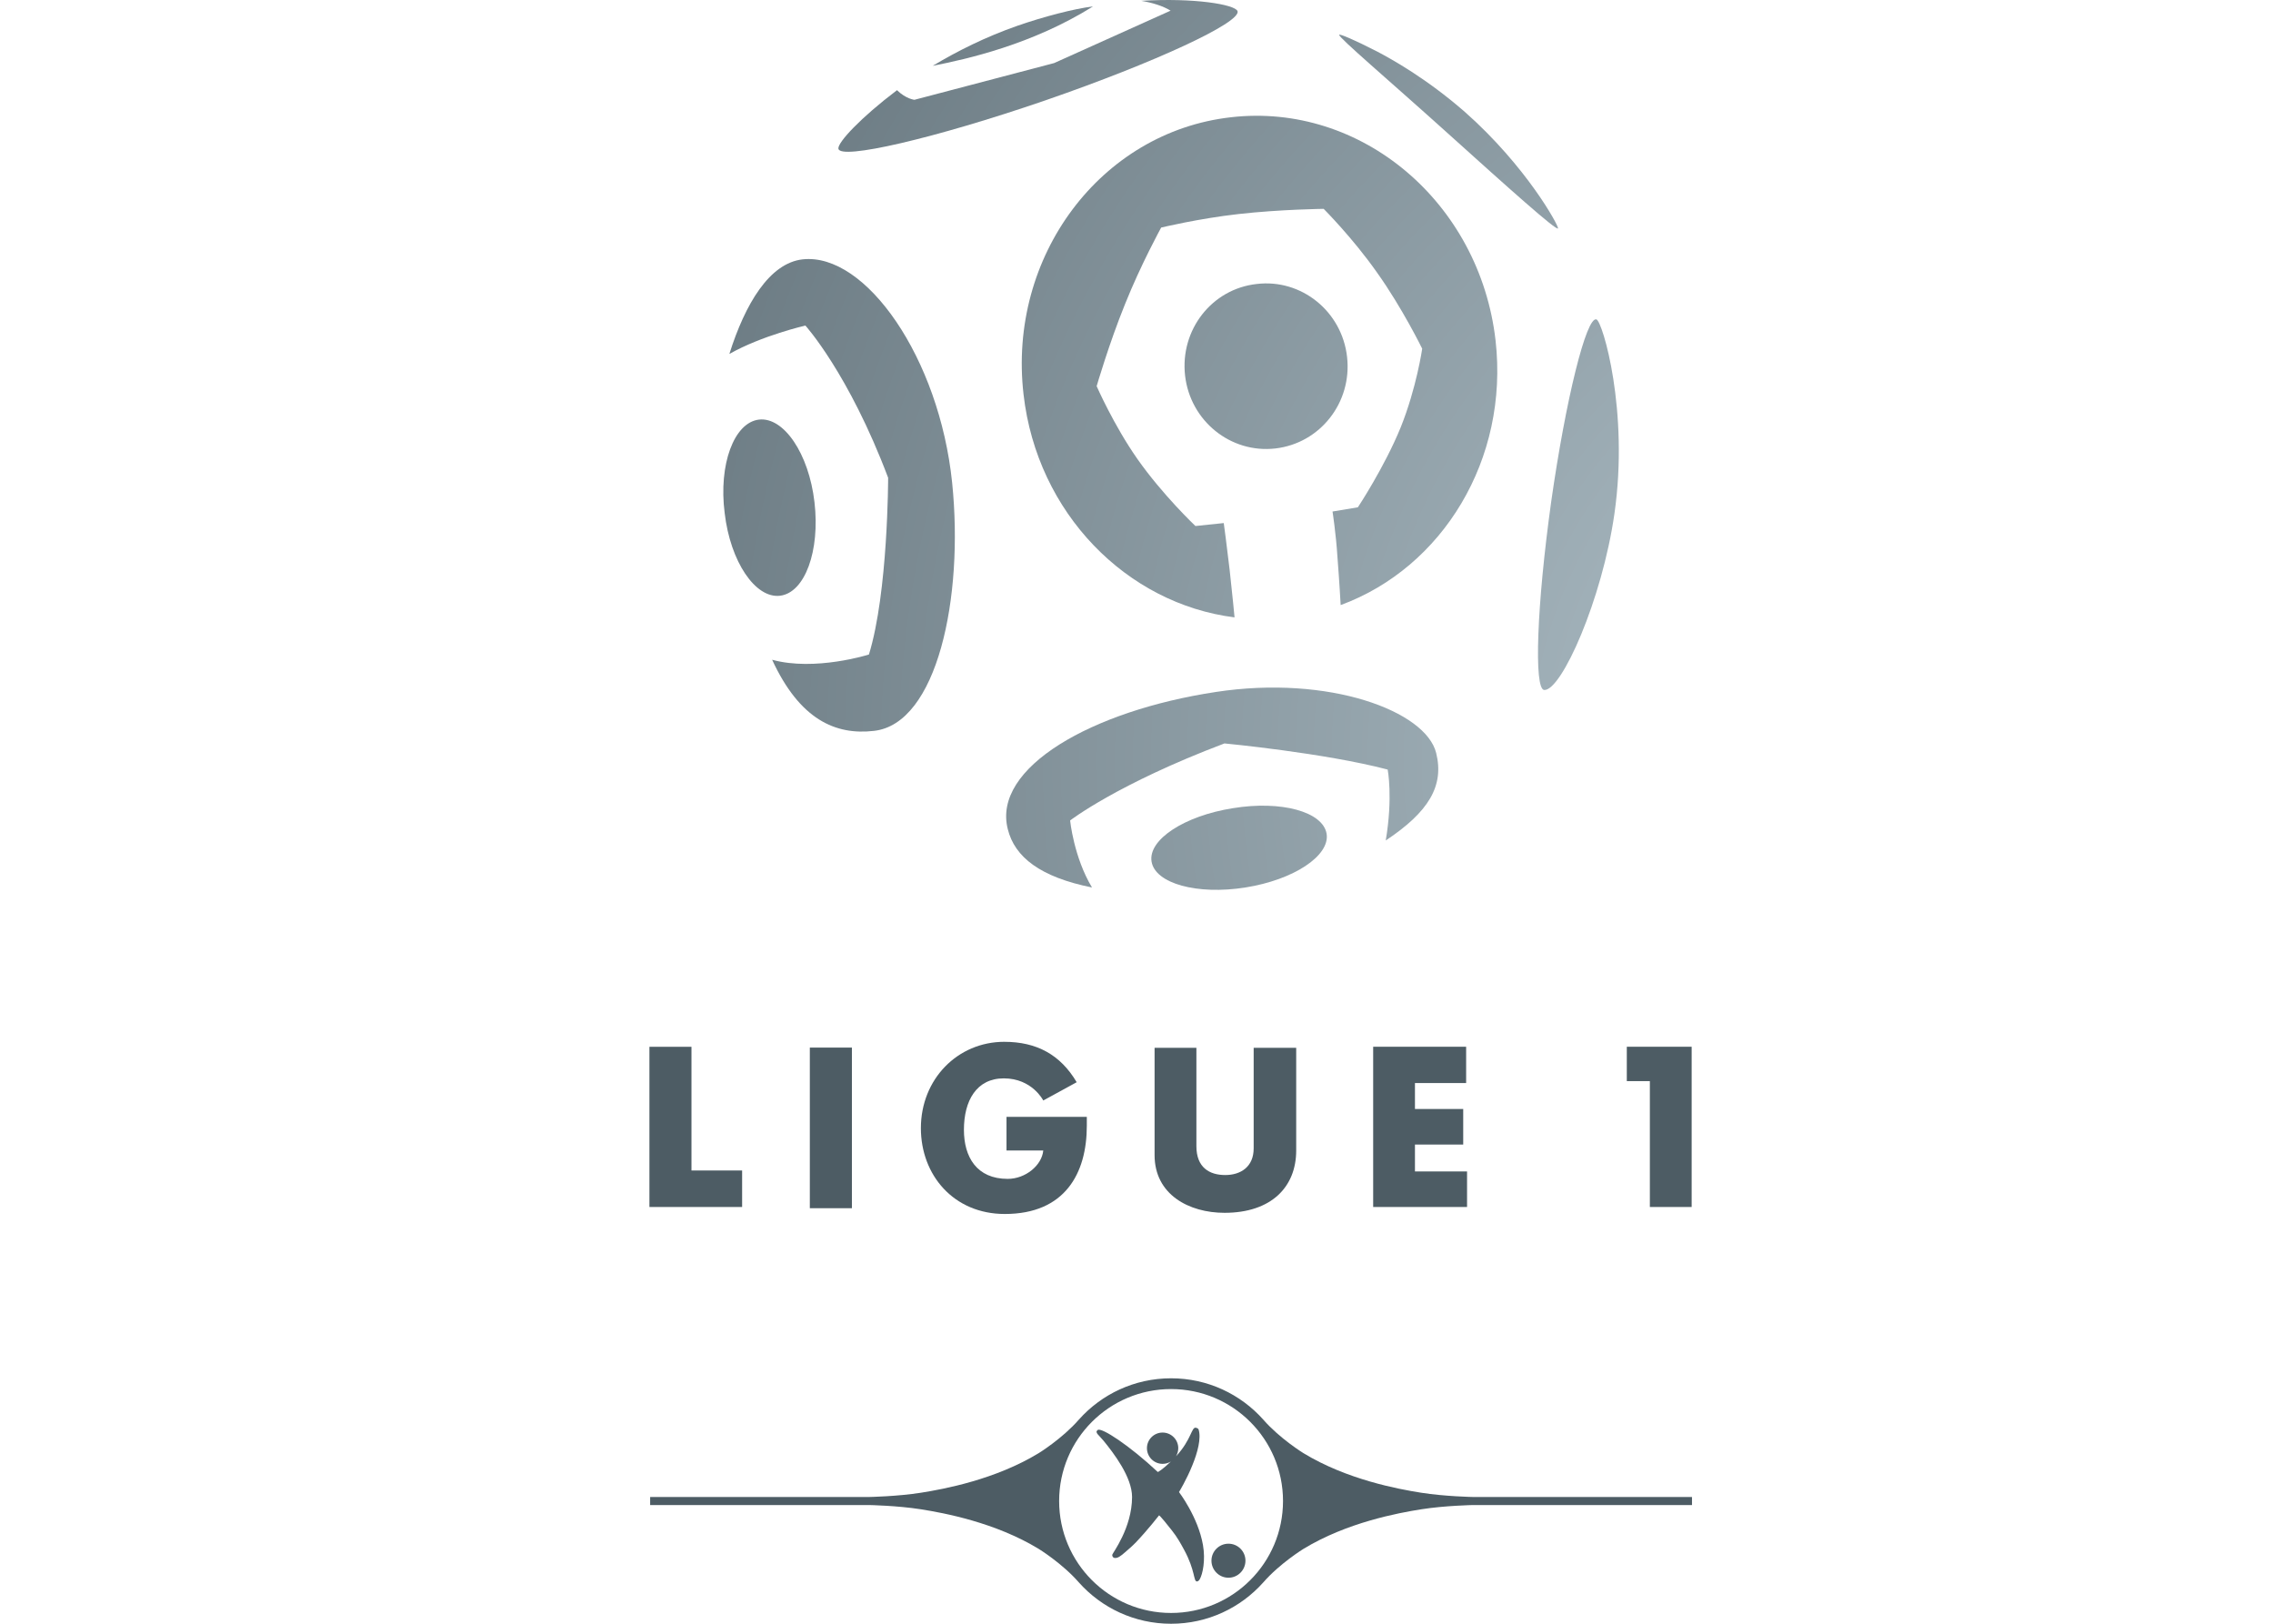<?xml version="1.0" encoding="UTF-8" standalone="no"?>
<!-- Created with Inkscape (http://www.inkscape.org/) -->

<svg
   xmlns:dc="http://purl.org/dc/elements/1.1/"
   xmlns:cc="http://creativecommons.org/ns#"
   xmlns:rdf="http://www.w3.org/1999/02/22-rdf-syntax-ns#"
   xmlns:svg="http://www.w3.org/2000/svg"
   xmlns="http://www.w3.org/2000/svg"
   version="1.0"
   width="280"
   height="200"
   viewBox="0 0 280 200"
   id="Calque_1"
   xml:space="preserve"><defs
     id="defs92" /><radialGradient
     cx="248.897"
     cy="74.944"
     r="272.497"
     id="SVGID_1_"
     gradientUnits="userSpaceOnUse"
     gradientTransform="matrix(0.91,0,0,0.91,16.412,25.543)"><stop
       id="stop4"
       style="stop-color:#b6c6ce;stop-opacity:1"
       offset="0" /><stop
       id="stop6"
       style="stop-color:#4d5c64;stop-opacity:1"
       offset="0.95" /></radialGradient><path
     d="m 96.087,73.379 c 3.067,-0.369 4.947,-5.523 4.245,-11.526 -0.691,-5.983 -3.788,-10.53 -6.845,-10.169 -3.067,0.369 -4.983,5.523 -4.219,11.499 0.694,6.01 3.788,10.557 6.819,10.196 z"
     id="path8"
     style="fill:url(#SVGID_1_)" /><radialGradient
     cx="248.899"
     cy="74.943"
     r="272.5"
     id="SVGID_2_"
     gradientUnits="userSpaceOnUse"
     gradientTransform="matrix(0.91,0,0,0.91,16.412,25.543)"><stop
       id="stop11"
       style="stop-color:#b6c6ce;stop-opacity:1"
       offset="0" /><stop
       id="stop13"
       style="stop-color:#4d5c64;stop-opacity:1"
       offset="0.95" /></radialGradient><path
     d="m 128.73,12.378 c 13.578,-4.693 24.166,-9.609 23.718,-11.005 -0.304,-0.822 -5.371,-1.671 -11.865,-1.27 1.306,0.21 2.695,0.632 3.614,1.21 l -14.349,6.457 -17.202,4.522 c 0,0 -1.029,-0.092 -2.149,-1.185 -4.488,3.396 -7.306,6.431 -7.22,7.194 0.148,1.455 11.857,-1.251 25.452,-5.923 z"
     id="path15"
     style="fill:url(#SVGID_2_)" /><radialGradient
     cx="248.899"
     cy="74.946"
     r="272.503"
     id="SVGID_3_"
     gradientUnits="userSpaceOnUse"
     gradientTransform="matrix(0.91,0,0,0.91,16.412,25.543)"><stop
       id="stop18"
       style="stop-color:#b6c6ce;stop-opacity:1"
       offset="0" /><stop
       id="stop20"
       style="stop-color:#4d5c64;stop-opacity:1"
       offset="0.95" /></radialGradient><path
     d="m 125.36,3.164 c -3.979,1.395 -7.369,3.093 -10.463,4.942 4.186,-0.823 12.22,-2.607 19.743,-7.312 -2.34,0.276 -6.128,1.277 -9.281,2.37 z"
     id="path22"
     style="fill:url(#SVGID_3_)" /><radialGradient
     cx="248.899"
     cy="74.944"
     r="272.5"
     id="SVGID_4_"
     gradientUnits="userSpaceOnUse"
     gradientTransform="matrix(0.91,0,0,0.91,16.412,25.543)"><stop
       id="stop25"
       style="stop-color:#b6c6ce;stop-opacity:1"
       offset="0" /><stop
       id="stop27"
       style="stop-color:#4d5c64;stop-opacity:1"
       offset="0.95" /></radialGradient><path
     d="m 98.878,31.946 c -4.091,0.454 -7.089,5.489 -9.031,11.65 4.028,-2.277 9.366,-3.495 9.366,-3.495 0,0 5.337,5.884 10.192,18.746 0,0 0,14.104 -2.367,21.772 0,0 -6.637,2.1 -11.923,0.645 3.4,7.365 7.799,9.307 12.532,8.761 7.789,-0.849 11.099,-16.376 9.642,-30.573 -1.576,-15.349 -10.643,-28.355 -18.412,-27.506 z"
     id="path29"
     style="fill:url(#SVGID_4_)" /><radialGradient
     cx="248.899"
     cy="74.943"
     r="272.5"
     id="SVGID_5_"
     gradientUnits="userSpaceOnUse"
     gradientTransform="matrix(0.91,0,0,0.91,16.412,25.543)"><stop
       id="stop32"
       style="stop-color:#b6c6ce;stop-opacity:1"
       offset="0" /><stop
       id="stop34"
       style="stop-color:#4d5c64;stop-opacity:1"
       offset="0.95" /></radialGradient><path
     d="m 178.373,16.445 c 7.405,6.674 13.466,12.104 13.553,11.683 0.093,-0.309 -3.87,-7.622 -11.492,-14.355 -4.752,-4.147 -9.069,-6.516 -10.734,-7.398 -2.883,-1.481 -4.706,-2.244 -4.732,-2.086 -0.086,0.329 6.035,5.515 13.406,12.157 z"
     id="path36"
     style="fill:url(#SVGID_5_)" /><radialGradient
     cx="248.899"
     cy="74.944"
     r="272.499"
     id="SVGID_6_"
     gradientUnits="userSpaceOnUse"
     gradientTransform="matrix(0.91,0,0,0.91,16.412,25.543)"><stop
       id="stop39"
       style="stop-color:#b6c6ce;stop-opacity:1"
       offset="0" /><stop
       id="stop41"
       style="stop-color:#4d5c64;stop-opacity:1"
       offset="0.95" /></radialGradient><path
     d="m 151.625,14.444 c -16.04,1.817 -27.512,17.139 -25.538,34.147 1.671,14.619 12.709,25.781 25.991,27.453 0,0 -0.276,-2.942 -0.604,-5.858 -0.336,-2.909 -0.725,-5.759 -0.725,-5.759 l -3.489,0.363 c 0,0 -4.034,-3.818 -7.16,-8.273 -2.913,-4.16 -5.008,-8.952 -5.008,-8.952 0,0 1.524,-5.246 3.492,-10.097 1.967,-4.917 4.455,-9.438 4.455,-9.438 0,0 4.645,-1.119 9.527,-1.665 5.16,-0.58 10.491,-0.639 10.491,-0.639 0,0 3.582,3.581 6.583,7.859 3.092,4.331 5.555,9.366 5.555,9.366 0,0 -0.699,4.831 -2.646,9.681 -2.002,4.911 -5.278,9.853 -5.278,9.853 l -3.122,0.52 c 0,0 0.429,2.757 0.606,5.608 0.237,3.001 0.395,5.917 0.395,5.917 12.558,-4.614 20.746,-17.955 19.081,-32.606 -1.949,-16.988 -16.533,-29.329 -32.606,-27.48 z"
     id="path43"
     style="fill:url(#SVGID_6_)" /><radialGradient
     cx="248.897"
     cy="74.943"
     r="272.503"
     id="SVGID_7_"
     gradientUnits="userSpaceOnUse"
     gradientTransform="matrix(0.91,0,0,0.91,16.412,25.543)"><stop
       id="stop46"
       style="stop-color:#b6c6ce;stop-opacity:1"
       offset="0" /><stop
       id="stop48"
       style="stop-color:#4d5c64;stop-opacity:1"
       offset="0.95" /></radialGradient><path
     d="m 196.663,39.343 c -1.243,-0.421 -3.791,9.892 -5.582,22.477 -1.757,12.611 -2.158,23.082 -0.855,23.168 2.126,0.118 7.134,-11.13 8.648,-21.713 1.817,-12.643 -1.454,-23.661 -2.211,-23.931 z"
     id="path50"
     style="fill:url(#SVGID_7_)" /><radialGradient
     cx="248.899"
     cy="74.944"
     r="272.498"
     id="SVGID_8_"
     gradientUnits="userSpaceOnUse"
     gradientTransform="matrix(0.91,0,0,0.91,16.412,25.543)"><stop
       id="stop53"
       style="stop-color:#b6c6ce;stop-opacity:1"
       offset="0" /><stop
       id="stop55"
       style="stop-color:#4d5c64;stop-opacity:1"
       offset="0.95" /></radialGradient><path
     d="m 149.774,85.232 c -15.255,2.304 -27.571,9.313 -25.629,16.895 0.849,3.456 4.031,5.911 10.373,7.187 -2.245,-3.731 -2.696,-8.254 -2.696,-8.254 0,0 5.789,-4.488 19.012,-9.49 0,0 12.249,1.158 20.106,3.218 0,0 0.666,3.396 -0.237,8.735 5.306,-3.522 7.215,-6.734 6.214,-10.769 -1.277,-5.186 -13.223,-9.649 -27.144,-7.523 z"
     id="path57"
     style="fill:url(#SVGID_8_)" /><radialGradient
     cx="248.899"
     cy="74.95"
     r="272.492"
     id="SVGID_9_"
     gradientUnits="userSpaceOnUse"
     gradientTransform="matrix(0.91,0,0,0.91,16.412,25.543)"><stop
       id="stop60"
       style="stop-color:#b6c6ce;stop-opacity:1"
       offset="0" /><stop
       id="stop62"
       style="stop-color:#4d5c64;stop-opacity:1"
       offset="0.95" /></radialGradient><path
     d="m 151.869,99.547 c -5.973,0.942 -10.462,3.883 -10.012,6.582 0.451,2.698 5.608,4.127 11.551,3.186 5.951,-0.941 10.439,-3.91 10.012,-6.614 -0.455,-2.732 -5.608,-4.128 -11.551,-3.154 z"
     id="path64"
     style="fill:url(#SVGID_9_)" /><radialGradient
     cx="248.899"
     cy="74.944"
     r="272.5"
     id="SVGID_10_"
     gradientUnits="userSpaceOnUse"
     gradientTransform="matrix(0.91,0,0,0.91,16.412,25.543)"><stop
       id="stop67"
       style="stop-color:#b6c6ce;stop-opacity:1"
       offset="0" /><stop
       id="stop69"
       style="stop-color:#4d5c64;stop-opacity:1"
       offset="0.95" /></radialGradient><path
     d="m 165.939,43.958 c -0.632,-5.615 -5.64,-9.643 -11.136,-8.978 -5.514,0.606 -9.455,5.641 -8.819,11.282 0.638,5.581 5.607,9.609 11.123,8.977 5.522,-0.638 9.472,-5.673 8.832,-11.281 z"
     id="path71"
     style="fill:url(#SVGID_10_)" /><polyline
     points="0,421.158 0,365.259 14.669,365.259 14.669,408.418 32.346,408.418 32.346,421.158 "
     id="polyline73"
     transform="matrix(0.353,0,0,0.353,80,3.1825734e-5)"
     style="fill:#4d5c64" /><rect
     width="5.183"
     height="19.784"
     x="99.759"
     y="129.034"
     id="rect75"
     style="fill:#4d5c64" /><path
     d="m 123.717,128.323 c 3.969,0 6.901,1.573 8.915,4.976 l -4.117,2.251 c 0,0 -1.362,-2.725 -4.86,-2.725 -3.371,0 -4.914,2.757 -4.914,6.338 0,3.35 1.574,6.042 5.394,6.042 2.188,0 4.206,-1.659 4.38,-3.495 l -4.528,0 0,-4.147 9.893,0 0,1.099 c 0,5.865 -2.695,10.867 -10.104,10.867 -6.308,0 -10.336,-4.805 -10.336,-10.571 0,-6.048 4.535,-10.636 10.277,-10.636"
     id="path77"
     style="fill:#4d5c64" /><path
     d="m 147.379,129.06 c 0,0 0,8.116 0,12.118 0,2.632 1.605,3.554 3.554,3.554 1.901,0 3.501,-1.007 3.501,-3.284 0,-4.002 0,-8.353 0,-12.388 l 5.239,0 c 0,0 0,8.208 0,12.651 0,4.502 -3.081,7.674 -8.826,7.674 -4.391,0 -8.619,-2.251 -8.619,-7.108 0,-4.568 0,-13.217 0,-13.217"
     id="path79"
     style="fill:#4d5c64" /><polyline
     points="252.561,365.24 285.003,365.24 285.003,377.908 267.142,377.908 267.142,386.959 283.984,386.959   283.984,399.366 267.142,399.366 267.142,408.752 285.324,408.752 285.324,421.158 252.561,421.158 "
     id="polyline81"
     transform="matrix(0.353,0,0,0.353,80,3.1825734e-5)"
     style="fill:#4d5c64" /><polyline
     points="341.073,365.24 363.702,365.24 363.702,421.158 349.119,421.158 349.119,377.238 341.073,377.238   "
     id="polyline83"
     transform="matrix(0.353,0,0,0.353,80,3.1825734e-5)"
     style="fill:#4d5c64" /><path
     d="m 149.234,192.233 c 0,-1.155 0.94,-2.092 2.096,-2.092 1.151,0 2.092,0.936 2.092,2.092 0,1.155 -0.94,2.099 -2.092,2.099 -1.155,0 -2.096,-0.944 -2.096,-2.099"
     id="path85"
     style="fill:#4d5c64;fill-rule:evenodd" /><path
     d="m 148.185,190.287 c -0.607,-3.446 -2.949,-6.505 -2.949,-6.505 0,0 0.929,-1.52 1.641,-3.29 0.651,-1.586 1.112,-3.349 0.775,-4.41 -0.039,-0.137 -0.215,-0.196 -0.325,-0.223 -0.572,-0.129 -0.525,1.441 -2.46,3.517 0.172,-0.298 0.278,-0.634 0.278,-1.002 0,-1.058 -0.866,-1.923 -1.931,-1.923 -1.065,0 -1.927,0.865 -1.927,1.923 0,1.065 0.861,1.931 1.927,1.931 0.38,0 0.724,-0.102 1.022,-0.286 -0.971,0.936 -1.582,1.312 -1.613,1.289 -3.482,-3.259 -6.948,-5.538 -7.406,-5.17 -0.4,0.313 0.149,0.614 0.717,1.312 1.23,1.508 3.525,4.477 3.521,6.948 -0.012,3.815 -2.401,6.886 -2.44,7.101 -0.028,0.16 0.09,0.348 0.223,0.384 0.411,0.113 0.846,-0.239 1.367,-0.698 0.4,-0.348 0.862,-0.732 1.34,-1.23 1.422,-1.492 2.832,-3.301 2.832,-3.301 0,0 -0.015,-0.172 1.547,1.809 0.713,0.889 1.136,1.688 1.535,2.417 1.41,2.593 1.14,3.909 1.586,3.909 0.09,0 0.227,-0.07 0.333,-0.247 0.384,-0.65 0.737,-2.373 0.408,-4.253"
     id="path87"
     style="fill:#4d5c64;fill-rule:evenodd" /><path
     d="m 181.439,184.388 c 0,0 -3.466,-0.067 -6.354,-0.522 -2.885,-0.455 -9.179,-1.626 -14.516,-4.875 0,0 -2.912,-1.788 -4.958,-4.139 -2.786,-3.12 -6.837,-5.084 -11.353,-5.084 -4.516,0 -8.568,1.964 -11.353,5.084 -2.046,2.351 -4.958,4.139 -4.958,4.139 -5.337,3.249 -11.63,4.419 -14.515,4.875 -2.888,0.455 -6.354,0.522 -6.354,0.522 l -26.99,0 0,0.496 0,0.496 26.99,0 c 0,0 3.466,0.066 6.354,0.522 2.885,0.455 9.178,1.626 14.515,4.875 0,0 2.912,1.788 4.958,4.139 2.786,3.12 6.837,5.085 11.353,5.085 4.516,0 8.567,-1.965 11.353,-5.085 2.046,-2.351 4.958,-4.139 4.958,-4.139 5.337,-3.249 11.631,-4.419 14.516,-4.875 2.888,-0.455 6.354,-0.522 6.354,-0.522 l 26.99,0 0,-0.496 0,-0.496 -26.99,0 z m -37.18,14.285 c -7.616,0 -13.789,-6.173 -13.789,-13.789 0,-7.615 6.173,-13.789 13.789,-13.789 7.616,0 13.789,6.174 13.789,13.789 0,7.616 -6.174,13.789 -13.789,13.789 z"
     id="path89"
     style="fill:#4d5c64" /></svg>